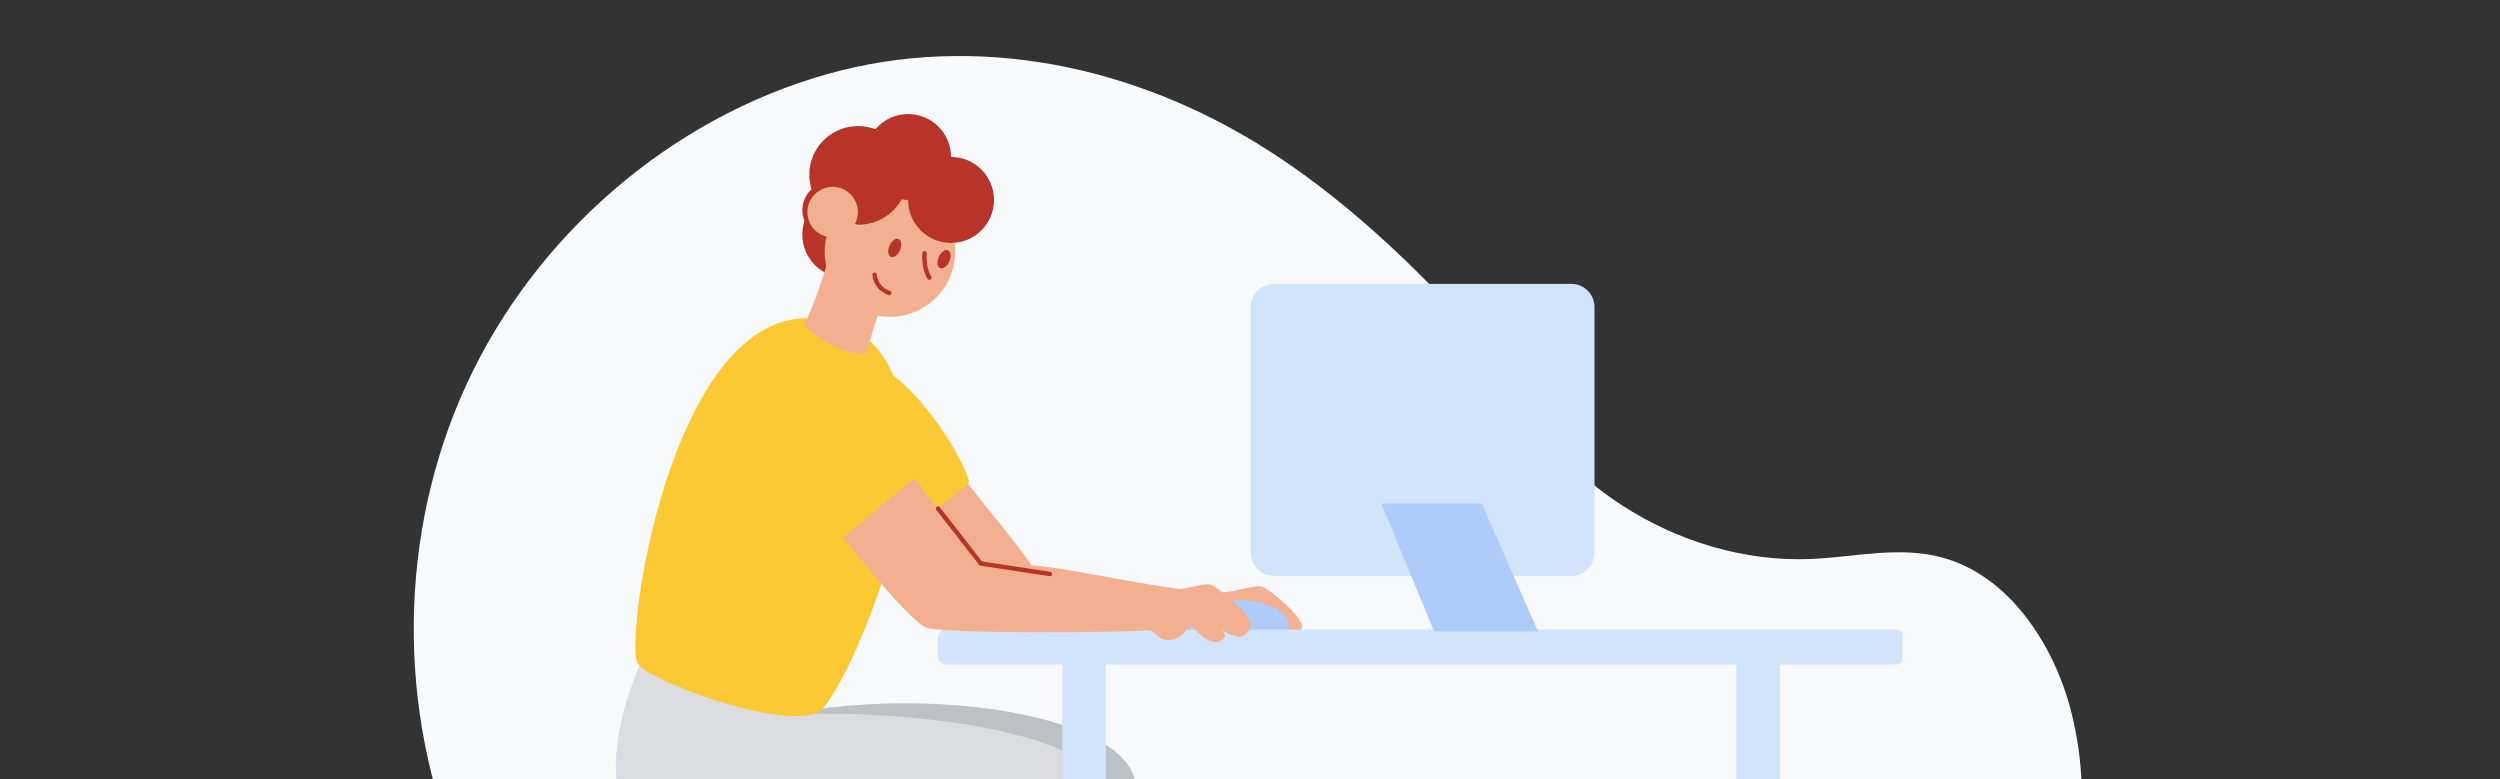 <svg width="571" height="178" viewBox="0 0 571 178" fill="none" xmlns="http://www.w3.org/2000/svg">
<rect x="0" y="0" width="571" height="178" fill="#333333" stroke="none"/>
<g clip-path="url(#clip0)">
<path d="M370.343 115.333C368.47 114.112 366.645 112.81 364.876 111.429C350.543 100.235 343.209 82.643 330.889 69.516C318.831 56.671 304.981 44.214 290.173 34.669C259.135 14.663 222.658 7.46 189.01 16.904C153.062 26.995 122.14 53.881 106.5 87.909C90.856 121.936 90.59 162.441 105.215 196.569C118.61 227.829 145.616 257.417 178.204 268.445C202.999 276.836 229.225 274.006 253.851 269.121C287.935 262.36 320.157 255.315 356.016 259.44C378.141 261.985 398.575 266.721 419.803 260.612C439.531 254.934 456.127 238.79 465.717 220.994C475.029 203.714 478.183 182.546 473.038 162.457C469.147 147.254 458.973 131.649 443.871 127.413C433.867 124.608 423.709 127.251 413.593 127.672C398.704 128.295 383.358 123.806 370.343 115.333Z" fill="#F8F9FA"/>
</g>
<g clip-path="url(#clip1)">
<path fill-rule="evenodd" clip-rule="evenodd" d="M204.25 123.277C204.25 123.277 219.273 142.228 223.224 143.768C227.175 145.308 269.853 144.815 272.97 144.45C276.088 144.085 275.519 146.464 278.338 146.615C281.257 146.776 282.939 144.194 283.336 142.891C285.118 144.872 288.259 147.918 290.32 146.857C291.779 146.099 291.798 145.435 290.794 144.388C292.215 145.208 294.783 146.411 295.82 145.601C297.488 144.303 297.644 143.09 297.081 142.081C295.342 138.959 289.742 134.539 288.411 134.027C286.876 133.421 282.199 135.088 279.949 135.226C269.749 135.856 244.028 129.512 235.59 129.128C234.348 126.759 221.485 111.205 220.49 109.651C216.961 112.669 204.25 123.277 204.25 123.277Z" fill="#F3B091"/>
<path fill-rule="evenodd" clip-rule="evenodd" d="M271.734 142.906C271.734 139.684 276.803 137.078 283.052 137.078C289.301 137.078 294.371 139.684 294.371 142.906C294.371 146.127 289.301 148.728 283.052 148.728C276.803 148.728 271.734 146.132 271.734 142.906Z" fill="#AECBFA"/>
<path fill-rule="evenodd" clip-rule="evenodd" d="M216.221 143.793H432.962C434.119 143.793 435.056 144.731 435.056 145.888V149.678C435.056 150.834 434.119 151.772 432.962 151.772H216.221C215.064 151.772 214.126 150.834 214.126 149.678V145.888C214.126 144.731 215.064 143.793 216.221 143.793Z" fill="#D2E3FC"/>
<path fill-rule="evenodd" clip-rule="evenodd" d="M171.507 165.083C202.876 156.247 247.875 161.141 257.582 174.62C261.05 179.433 259.875 186.966 259.004 189.804C258.132 192.642 221.424 271.397 221.424 271.397L204.965 265.139L221.14 201.18C221.14 201.18 167.608 166.172 171.507 165.083Z" fill="#BDC1C6"/>
<path fill-rule="evenodd" clip-rule="evenodd" d="M398.462 147.08H404.69C405.717 147.08 406.55 148.902 406.55 151.149V301.724C406.55 303.972 405.717 305.794 404.69 305.794H398.462C397.434 305.794 396.601 303.972 396.601 301.724V151.149C396.601 148.902 397.434 147.08 398.462 147.08Z" fill="#D2E3FC"/>
<path fill-rule="evenodd" clip-rule="evenodd" d="M148.495 146.544C119.798 206.486 177.717 208.102 198.042 207.803C218.367 207.505 223.716 205.974 229.216 204.643C230.974 209.968 252.043 278.931 252.043 278.931L270.544 273.34C270.544 273.34 256.401 185.73 253.208 179.813C244.439 163.543 192.565 162.662 186.003 163.055C179.442 163.449 152.133 138.945 148.495 146.544Z" fill="#DADCE0"/>
<path fill-rule="evenodd" clip-rule="evenodd" d="M183.248 53.594C183.248 49.623 185.64 46.044 189.309 44.524C192.977 43.005 197.2 43.846 200.007 46.654C202.814 49.463 203.653 53.686 202.132 57.354C200.611 61.022 197.03 63.413 193.059 63.411C190.456 63.411 187.96 62.376 186.12 60.535C184.279 58.694 183.246 56.197 183.248 53.594Z" fill="#B83428"/>
<path fill-rule="evenodd" clip-rule="evenodd" d="M184.407 72.659C152.934 72.697 142.416 146.568 145.704 151.632C148.116 155.347 176.665 166.267 186.449 162.913C189.902 161.729 198.89 143.275 203.978 124.656C209.403 120.202 219.67 111.769 221.342 110.144C220.868 106.577 212.62 92.202 204.078 85.835C201.126 79.093 195.649 72.659 184.407 72.659Z" fill="#FCC934"/>
<path fill-rule="evenodd" clip-rule="evenodd" d="M192.546 122.85C192.546 122.85 207.57 141.801 211.521 143.341C215.472 144.881 258.15 144.388 261.267 144.023C264.385 143.658 263.816 146.037 266.635 146.188C269.553 146.349 271.235 143.767 271.633 142.465C273.415 144.445 276.556 147.491 278.617 146.43C280.076 145.672 280.095 145.009 279.091 143.962C280.512 144.781 283.08 145.985 284.117 145.175C285.785 143.876 285.941 142.664 285.378 141.654C283.639 138.532 278.039 134.112 276.707 133.6C275.172 132.994 270.496 134.661 268.246 134.799C258.046 135.429 232.324 129.085 223.886 128.701C222.645 126.333 209.782 110.779 208.787 109.225C205.258 112.243 192.546 122.85 192.546 122.85Z" fill="#F3B091"/>
<path fill-rule="evenodd" clip-rule="evenodd" d="M188.353 57.465C188.351 51.436 191.982 45.999 197.552 43.691C203.122 41.383 209.534 42.658 213.797 46.921C218.061 51.184 219.336 57.597 217.027 63.167C214.719 68.737 209.283 72.367 203.253 72.365C195.025 72.363 188.356 65.693 188.353 57.465Z" fill="#F3B091"/>
<path fill-rule="evenodd" clip-rule="evenodd" d="M190.354 54.22C190.415 56.536 185.564 71.186 183.65 73.99C184.597 76.231 193.869 81.85 198.128 80.651C198.602 77.809 200.189 72.095 201.17 70.826C202.151 69.556 190.292 51.884 190.354 54.22Z" fill="#F3B091"/>
<path fill-rule="evenodd" clip-rule="evenodd" d="M207.385 26.049C204.519 26.058 201.801 27.326 199.952 29.517C198.727 29.055 197.429 28.815 196.119 28.807C192.558 28.756 189.189 30.415 187.059 33.269C184.928 36.122 184.295 39.824 185.355 43.224C184.017 44.455 183.254 46.19 183.251 48.009C183.273 51.202 185.56 53.929 188.7 54.509C188.776 54.144 188.776 53.888 188.894 53.471C189.216 52.363 194.039 50.335 194.579 50.7C195.005 51.005 195.489 51.218 196.001 51.325C196.045 51.328 196.089 51.328 196.133 51.325C200.212 51.315 203.965 49.093 205.936 45.521C206.419 45.606 206.909 45.656 207.4 45.668C207.4 51.09 211.795 55.485 217.216 55.485C222.638 55.485 227.033 51.09 227.033 45.668C227.033 40.247 222.638 35.852 217.216 35.852C217.213 33.248 216.175 30.753 214.331 28.915C212.487 27.076 209.989 26.046 207.385 26.049Z" fill="#B83428"/>
<path fill-rule="evenodd" clip-rule="evenodd" d="M184.404 48.435C184.412 45.25 186.999 42.673 190.184 42.679C193.369 42.684 195.948 45.269 195.945 48.454C195.942 51.639 193.36 54.22 190.174 54.22C188.641 54.22 187.172 53.61 186.089 52.525C185.006 51.439 184.4 49.968 184.404 48.435Z" fill="#F3B091"/>
<path d="M211.157 57.858C211.01 59.171 211.299 62.122 212.289 63.411" stroke="#B83428" stroke-linecap="round" stroke-linejoin="round"/>
<path fill-rule="evenodd" clip-rule="evenodd" d="M203.168 56.115C203.642 54.992 204.59 54.315 205.248 54.604C205.907 54.893 206.039 56.025 205.551 57.157C205.063 58.29 204.13 58.958 203.472 58.669C202.813 58.38 202.676 57.243 203.168 56.115Z" fill="#B83428"/>
<path fill-rule="evenodd" clip-rule="evenodd" d="M214.42 58.678C214.894 57.555 215.842 56.878 216.5 57.162C217.159 57.446 217.291 58.583 216.803 59.716C216.315 60.848 215.382 61.516 214.724 61.227C214.065 60.938 213.928 59.796 214.42 58.678Z" fill="#B83428"/>
<path d="M203.113 66.922C201.254 66.332 199.929 64.686 199.75 62.743" stroke="#B83428" stroke-linecap="round" stroke-linejoin="round"/>
<path d="M239.782 131.108L224.019 128.702L214.236 116.137" stroke="#B83428" stroke-linecap="round" stroke-linejoin="round"/>
<path fill-rule="evenodd" clip-rule="evenodd" d="M290.95 64.832H358.884C361.812 64.832 364.186 67.206 364.186 70.134V126.234C364.186 129.161 361.812 131.535 358.884 131.535H290.95C288.026 131.53 285.658 129.158 285.658 126.234V70.134C285.658 67.21 288.026 64.838 290.95 64.832Z" fill="#D2E3FC"/>
<path fill-rule="evenodd" clip-rule="evenodd" d="M315.501 114.996H338.437L351.281 144.208H327.535L315.501 114.996Z" fill="#AECBFA"/>
<path fill-rule="evenodd" clip-rule="evenodd" d="M244.485 147.08H250.713C251.741 147.08 252.574 148.907 252.574 151.161V302.186C252.574 304.44 251.741 306.267 250.713 306.267H244.485C243.458 306.267 242.625 304.44 242.625 302.186V151.161C242.625 148.907 243.458 147.08 244.485 147.08Z" fill="#D2E3FC"/>
</g>
<defs>
<clipPath id="clip0">
<rect width="381" height="261" fill="white" transform="translate(94.499 12.793)"/>
</clipPath>
<clipPath id="clip1">
<rect width="298" height="280" fill="white" transform="translate(136.5 25.794)"/>
</clipPath>
</defs>
</svg>
